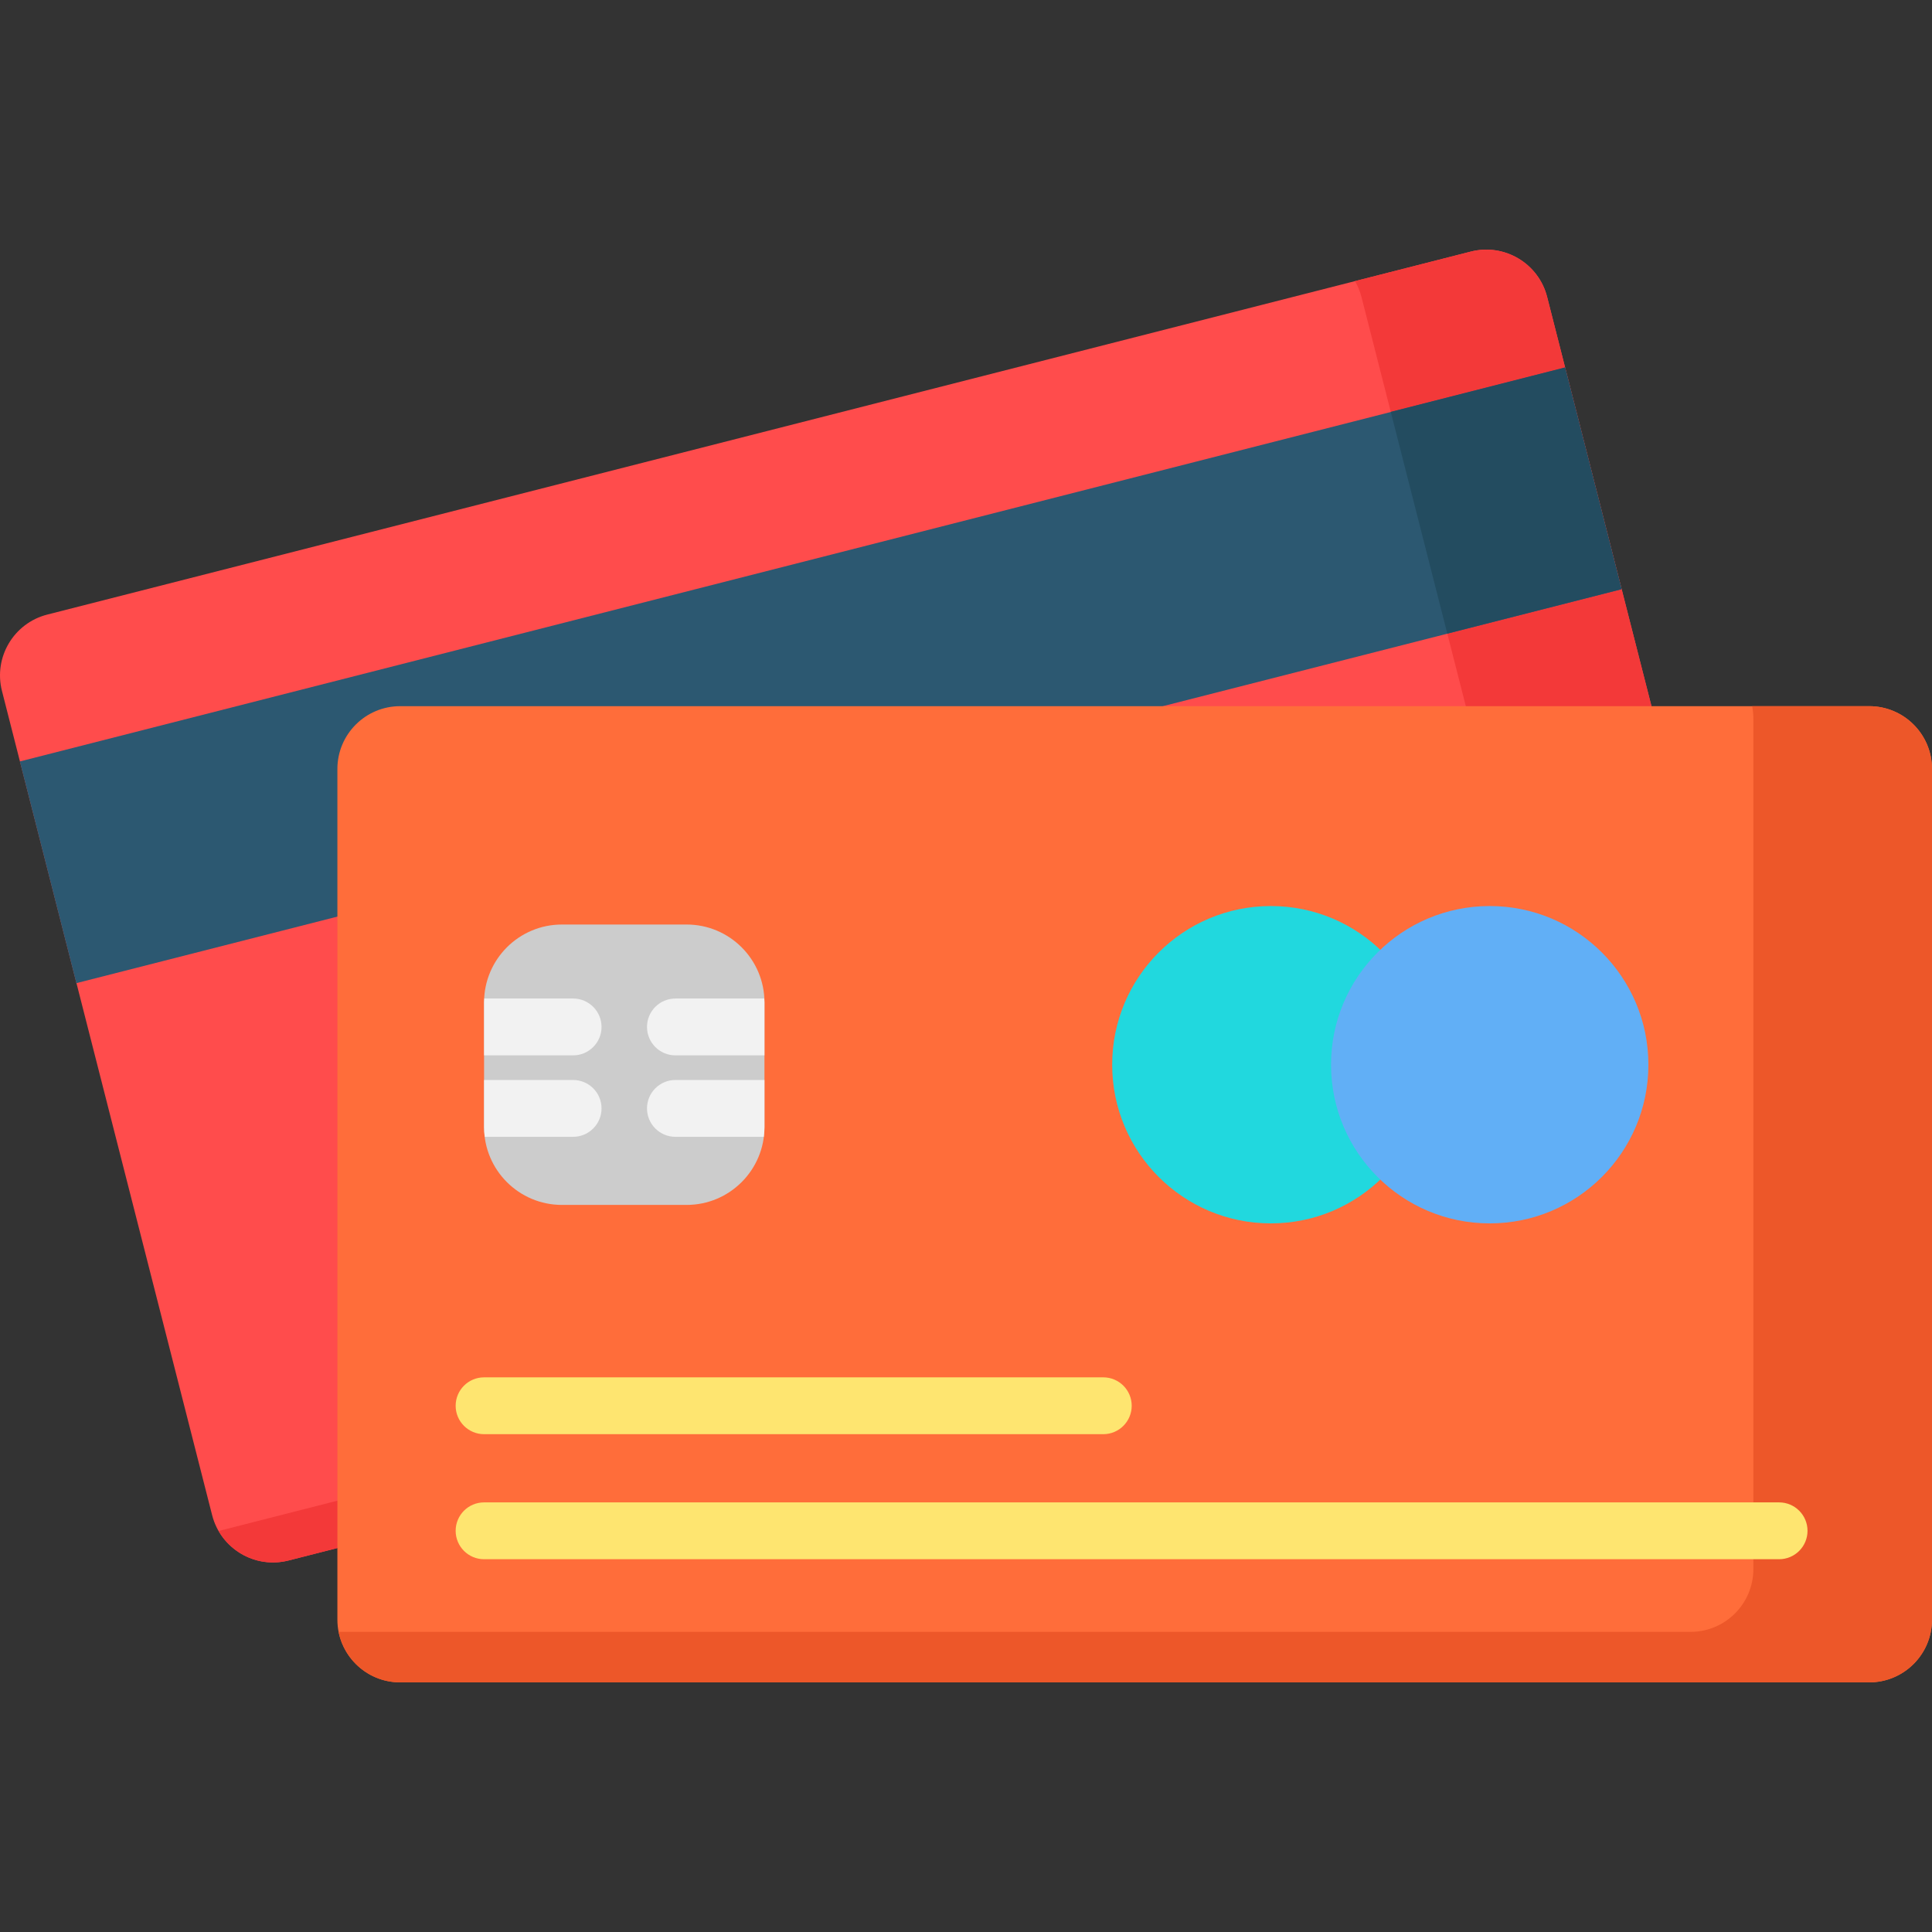 <?xml version="1.0" encoding="iso-8859-1"?>
<!-- Generator: Adobe Illustrator 19.0.0, SVG Export Plug-In . SVG Version: 6.00 Build 0)  -->
<svg version="1.1" id="Capa_1" xmlns="http://www.w3.org/2000/svg" xmlns:xlink="http://www.w3.org/1999/xlink" x="0px" y="0px"
	 viewBox="0 0 512 512" style="enable-background:new 0 0 512 512;" xml:space="preserve">
<rect x="0" y="0" width="512" height="512" fill="#333333" stroke="none"/>
<path style="fill:#FF4C4C;" d="M453.692,317.356L76.454,413.549c-8.905,2.271-17.964-3.107-20.235-12.012L0.52,183.104
	c-2.271-8.905,3.107-17.964,12.012-20.235L389.77,66.675c8.905-2.271,17.964,3.107,20.235,12.012l55.699,218.433
	C467.975,306.026,462.597,315.085,453.692,317.356z"/>
<path style="fill:#F33939;" d="M465.704,297.121L410.005,78.687c-2.271-8.905-11.33-14.283-20.235-12.012L359.086,74.5
	c0.74,1.285,1.332,2.681,1.716,4.188l55.699,218.433c2.271,8.905-3.107,17.964-12.012,20.235L57.936,405.725
	c3.63,6.308,11.121,9.711,18.519,7.824l377.238-96.194C462.597,315.085,467.975,306.026,465.704,297.121z"/>
<rect x="6.218" y="148.636" transform="matrix(0.969 -0.247 0.247 0.969 -37.473 59.297)" style="fill:#2C5871;" width="422.594" height="60.631"/>
<polygon style="fill:#234C60;" points="368.57,109.151 383.55,167.899 429.749,156.119 416.747,105.127 414.769,97.37 "/>
<path style="fill:#FF6D3A;" d="M495.361,445.845H106.052c-9.19,0-16.639-7.45-16.639-16.639V203.782
	c0-9.19,7.45-16.639,16.639-16.639h389.309c9.19,0,16.639,7.45,16.639,16.639v225.423C512,438.395,504.55,445.845,495.361,445.845z"
	/>
<path style="fill:#ED5729;" d="M495.361,187.143h-31.023c0.208,1.052,0.322,2.138,0.322,3.251v225.423
	c0,9.19-7.45,16.639-16.639,16.639H89.735c1.513,7.633,8.24,13.389,16.317,13.389h389.309c9.19,0,16.639-7.45,16.639-16.64V203.782
	C512,194.592,504.55,187.143,495.361,187.143z"/>
<circle style="fill:#21D8DE;" cx="336.79" cy="282.16" r="42.05"/>
<circle style="fill:#61AFF6;" cx="394.79" cy="282.16" r="42.05"/>
<path style="fill:#CCCCCC;" d="M181.953,319.315h-33.03c-11.398,0-20.638-9.24-20.638-20.638v-33.03
	c0-11.398,9.24-20.638,20.638-20.638h33.03c11.398,0,20.638,9.24,20.638,20.638v33.03
	C202.591,310.075,193.351,319.315,181.953,319.315z"/>
<g>
	<path style="fill:#FEE570;" d="M128.285,380.073h164.097c4.159,0,7.531-3.372,7.531-7.531s-3.372-7.531-7.531-7.531H128.285
		c-4.159,0-7.531,3.372-7.531,7.531C120.754,376.702,124.126,380.073,128.285,380.073z"/>
	<path style="fill:#FEE570;" d="M471.48,398.148H128.285c-4.159,0-7.531,3.372-7.531,7.531s3.372,7.531,7.531,7.531H471.48
		c4.159,0,7.531-3.372,7.531-7.531S475.639,398.148,471.48,398.148z"/>
</g>
<g>
	<path style="fill:#F2F2F2;" d="M178.994,264.619c-4.159,0-7.531,3.372-7.531,7.531s3.372,7.531,7.531,7.531h23.597l0,0v-14.034
		c0-0.347-0.035-0.685-0.052-1.028H178.994z"/>
	<path style="fill:#F2F2F2;" d="M151.882,279.681c4.159,0,7.531-3.372,7.531-7.531s-3.372-7.531-7.531-7.531h-23.545
		c-0.017,0.343-0.052,0.681-0.052,1.028v14.034H151.882z"/>
	<path style="fill:#F2F2F2;" d="M151.882,286.208h-23.597v12.469c0,0.88,0.073,1.742,0.18,2.593h23.417
		c4.159,0,7.531-3.372,7.531-7.531S156.042,286.208,151.882,286.208z"/>
	<path style="fill:#F2F2F2;" d="M178.994,286.208c-4.159,0-7.531,3.372-7.531,7.531s3.372,7.531,7.531,7.531h23.417
		c0.107-0.851,0.18-1.713,0.18-2.593v-12.469l0,0L178.994,286.208L178.994,286.208z"/>
</g>
<g>
</g>
<g>
</g>
<g>
</g>
<g>
</g>
<g>
</g>
<g>
</g>
<g>
</g>
<g>
</g>
<g>
</g>
<g>
</g>
<g>
</g>
<g>
</g>
<g>
</g>
<g>
</g>
<g>
</g>
</svg>
